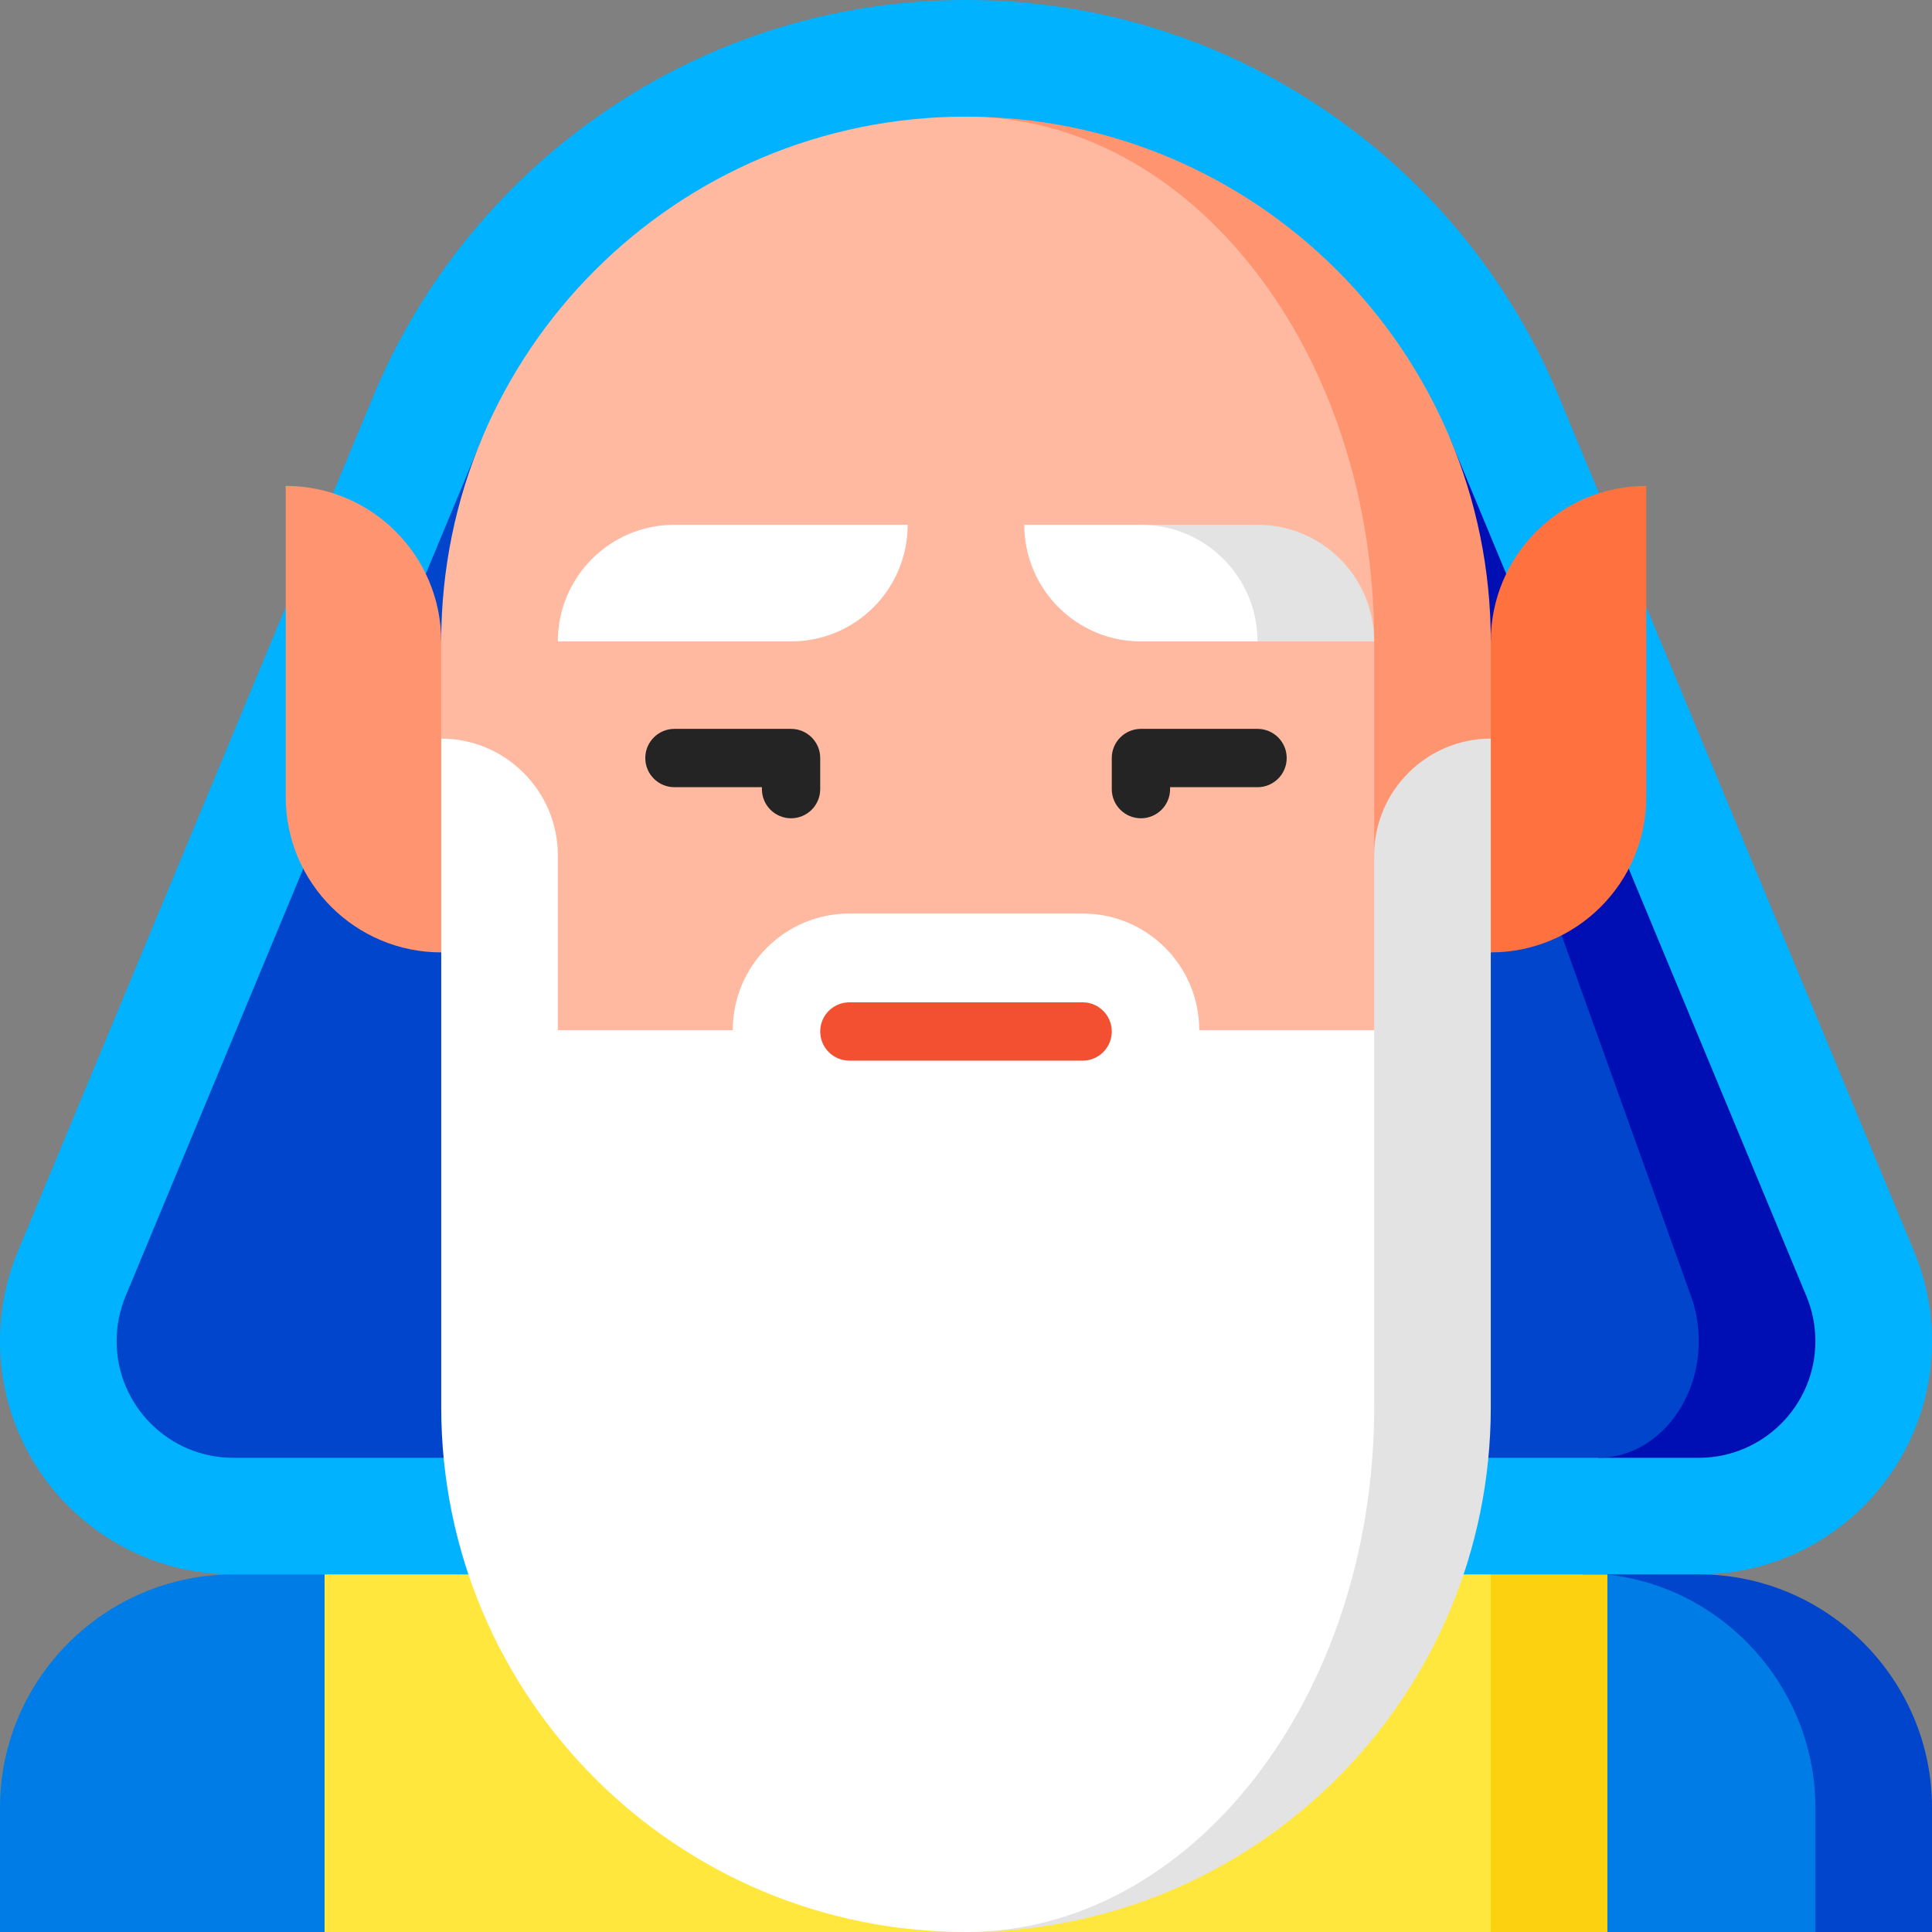 <svg height="512pt" viewBox="0 0 512 512" width="512pt" xmlns="http://www.w3.org/2000/svg"><rect x="0" y="0" width="512" height="512" fill="#808080" stroke="none"/><path d="m507.145 331.371-94.543-227.492c-25.84-60.984-86.305-103.879-156.602-103.879s-130.762 42.895-156.602 103.879l-94.543 227.492c-3.125 7.395-4.855 15.523-4.855 24.059 0 34.137 27.672 61.812 61.812 61.812l194.188 79.305 194.188-79.305c34.141 0 61.812-27.676 61.812-61.812 0-8.535-1.73-16.664-4.855-24.059zm0 0" fill="#00b2ff"/><path d="m478.68 343.41-94.578-227.57h-128.102l167.527 270.496h26.66c17.043 0 30.906-13.863 30.906-30.906 0-4.188-.812-8.23-2.414-12.02zm0 0" fill="#000fb3"/><path d="m448.105 343.41-81.59-227.57-238.617-.004-94.578 227.574c-1.602 3.789-2.414 7.836-2.414 12.02 0 17.043 13.863 30.906 30.906 30.906h361.715c14.703 0 26.66-13.863 26.66-30.906 0-4.188-.699-8.23-2.082-12.02zm0 0" fill="#0045cc"/><path d="m61.812 417.242c-33.996 0-61.812 27.797-61.812 61.793v32.965h86.02l61.812-47.387-61.812-47.371zm0 0" fill="#007ce6"/><path d="m450.188 417.223h-30.902l61.809 94.777h30.906v-32.973c0-34-27.816-61.805-61.812-61.805zm0 0" fill="#0045cc"/><path d="m425.742 417.242-61.574 47.371 61.812 47.387h55.113v-32.965c0-31.816-24.363-58.539-55.352-61.793zm0 0" fill="#007ce6"/><path d="m395.074 417.242-30.906 47.371 30.906 47.387h30.906v-94.758zm0 0" fill="#fcd10f"/><path d="m86.02 417.242h309.055v94.758h-309.055zm0 0" fill="#ffe73d"/><path d="m395.074 169.98h-139.074v82.414h139.074c22.758 0 41.207-18.449 41.207-41.207v-82.414c-22.758 0-41.207 18.449-41.207 41.207zm0 0" fill="#ff7240"/><path d="m116.926 169.98c0-22.758-18.449-41.207-41.207-41.207v82.414c0 22.758 18.449 41.207 41.207 41.207h139.074v-82.414zm0 0" fill="#ff9570"/><path d="m256 30.906 108.168 242.09 30.906-77.262v-25.754c0-76.809-62.266-139.074-139.074-139.074zm0 0" fill="#ff9570"/><path d="m256 30.906c-76.809 0-139.074 62.266-139.074 139.074v25.754l15.453 92.715h247.242l-15.453-61.809v-56.66c0-76.809-48.43-139.074-108.168-139.074zm0 0" fill="#ffb9a0"/><path d="m364.168 226.641v46.355l-108.168 239.004c76.809 0 139.074-62.266 139.074-139.074v-177.191c-16.996 0-30.906 13.906-30.906 30.906zm0 0" fill="#e3e3e3"/><path d="m286.906 242.094h-61.812c-17.066 0-30.906 13.836-30.906 30.902h-46.355v-46.355c0-17-13.91-30.906-30.906-30.906v177.191c0 76.809 62.266 139.074 139.074 139.074 59.738 0 108.168-62.266 108.168-139.074v-99.93h-46.355c0-17.066-13.84-30.902-30.906-30.902zm0 0" fill="#fff"/><path d="m302.359 216.852c-4.27 0-7.727-3.457-7.727-7.727v-8.238c0-4.27 3.457-7.727 7.727-7.727h30.902c4.27 0 7.727 3.457 7.727 7.727 0 4.266-3.457 7.727-7.727 7.727h-23.176v.512c0 4.27-3.461 7.727-7.727 7.727zm0 0" fill="#242424"/><path d="m209.641 216.852c-4.266 0-7.727-3.457-7.727-7.727v-.512h-23.18c-4.266 0-7.727-3.461-7.727-7.727 0-4.27 3.461-7.727 7.727-7.727h30.906c4.266 0 7.727 3.457 7.727 7.727v8.238c0 4.27-3.461 7.727-7.727 7.727zm0 0" fill="#242424"/><path d="m178.738 139.074c-17.07 0-30.906 13.836-30.906 30.906h61.809c17.07 0 30.906-13.84 30.906-30.906zm0 0" fill="#fff"/><path d="m333.262 139.074h-30.902l30.902 30.906h30.906c0-17.07-13.836-30.906-30.906-30.906zm0 0" fill="#e3e3e3"/><path d="m302.359 139.074h-30.906c0 17.066 13.836 30.906 30.906 30.906h30.902c0-17.07-13.836-30.906-30.902-30.906zm0 0" fill="#fff"/><path d="m286.906 281.082h-61.812c-4.266 0-7.727-3.457-7.727-7.727 0-4.266 3.461-7.727 7.727-7.727h61.812c4.266 0 7.727 3.461 7.727 7.727 0 4.27-3.461 7.727-7.727 7.727zm0 0" fill="#f25031"/></svg>